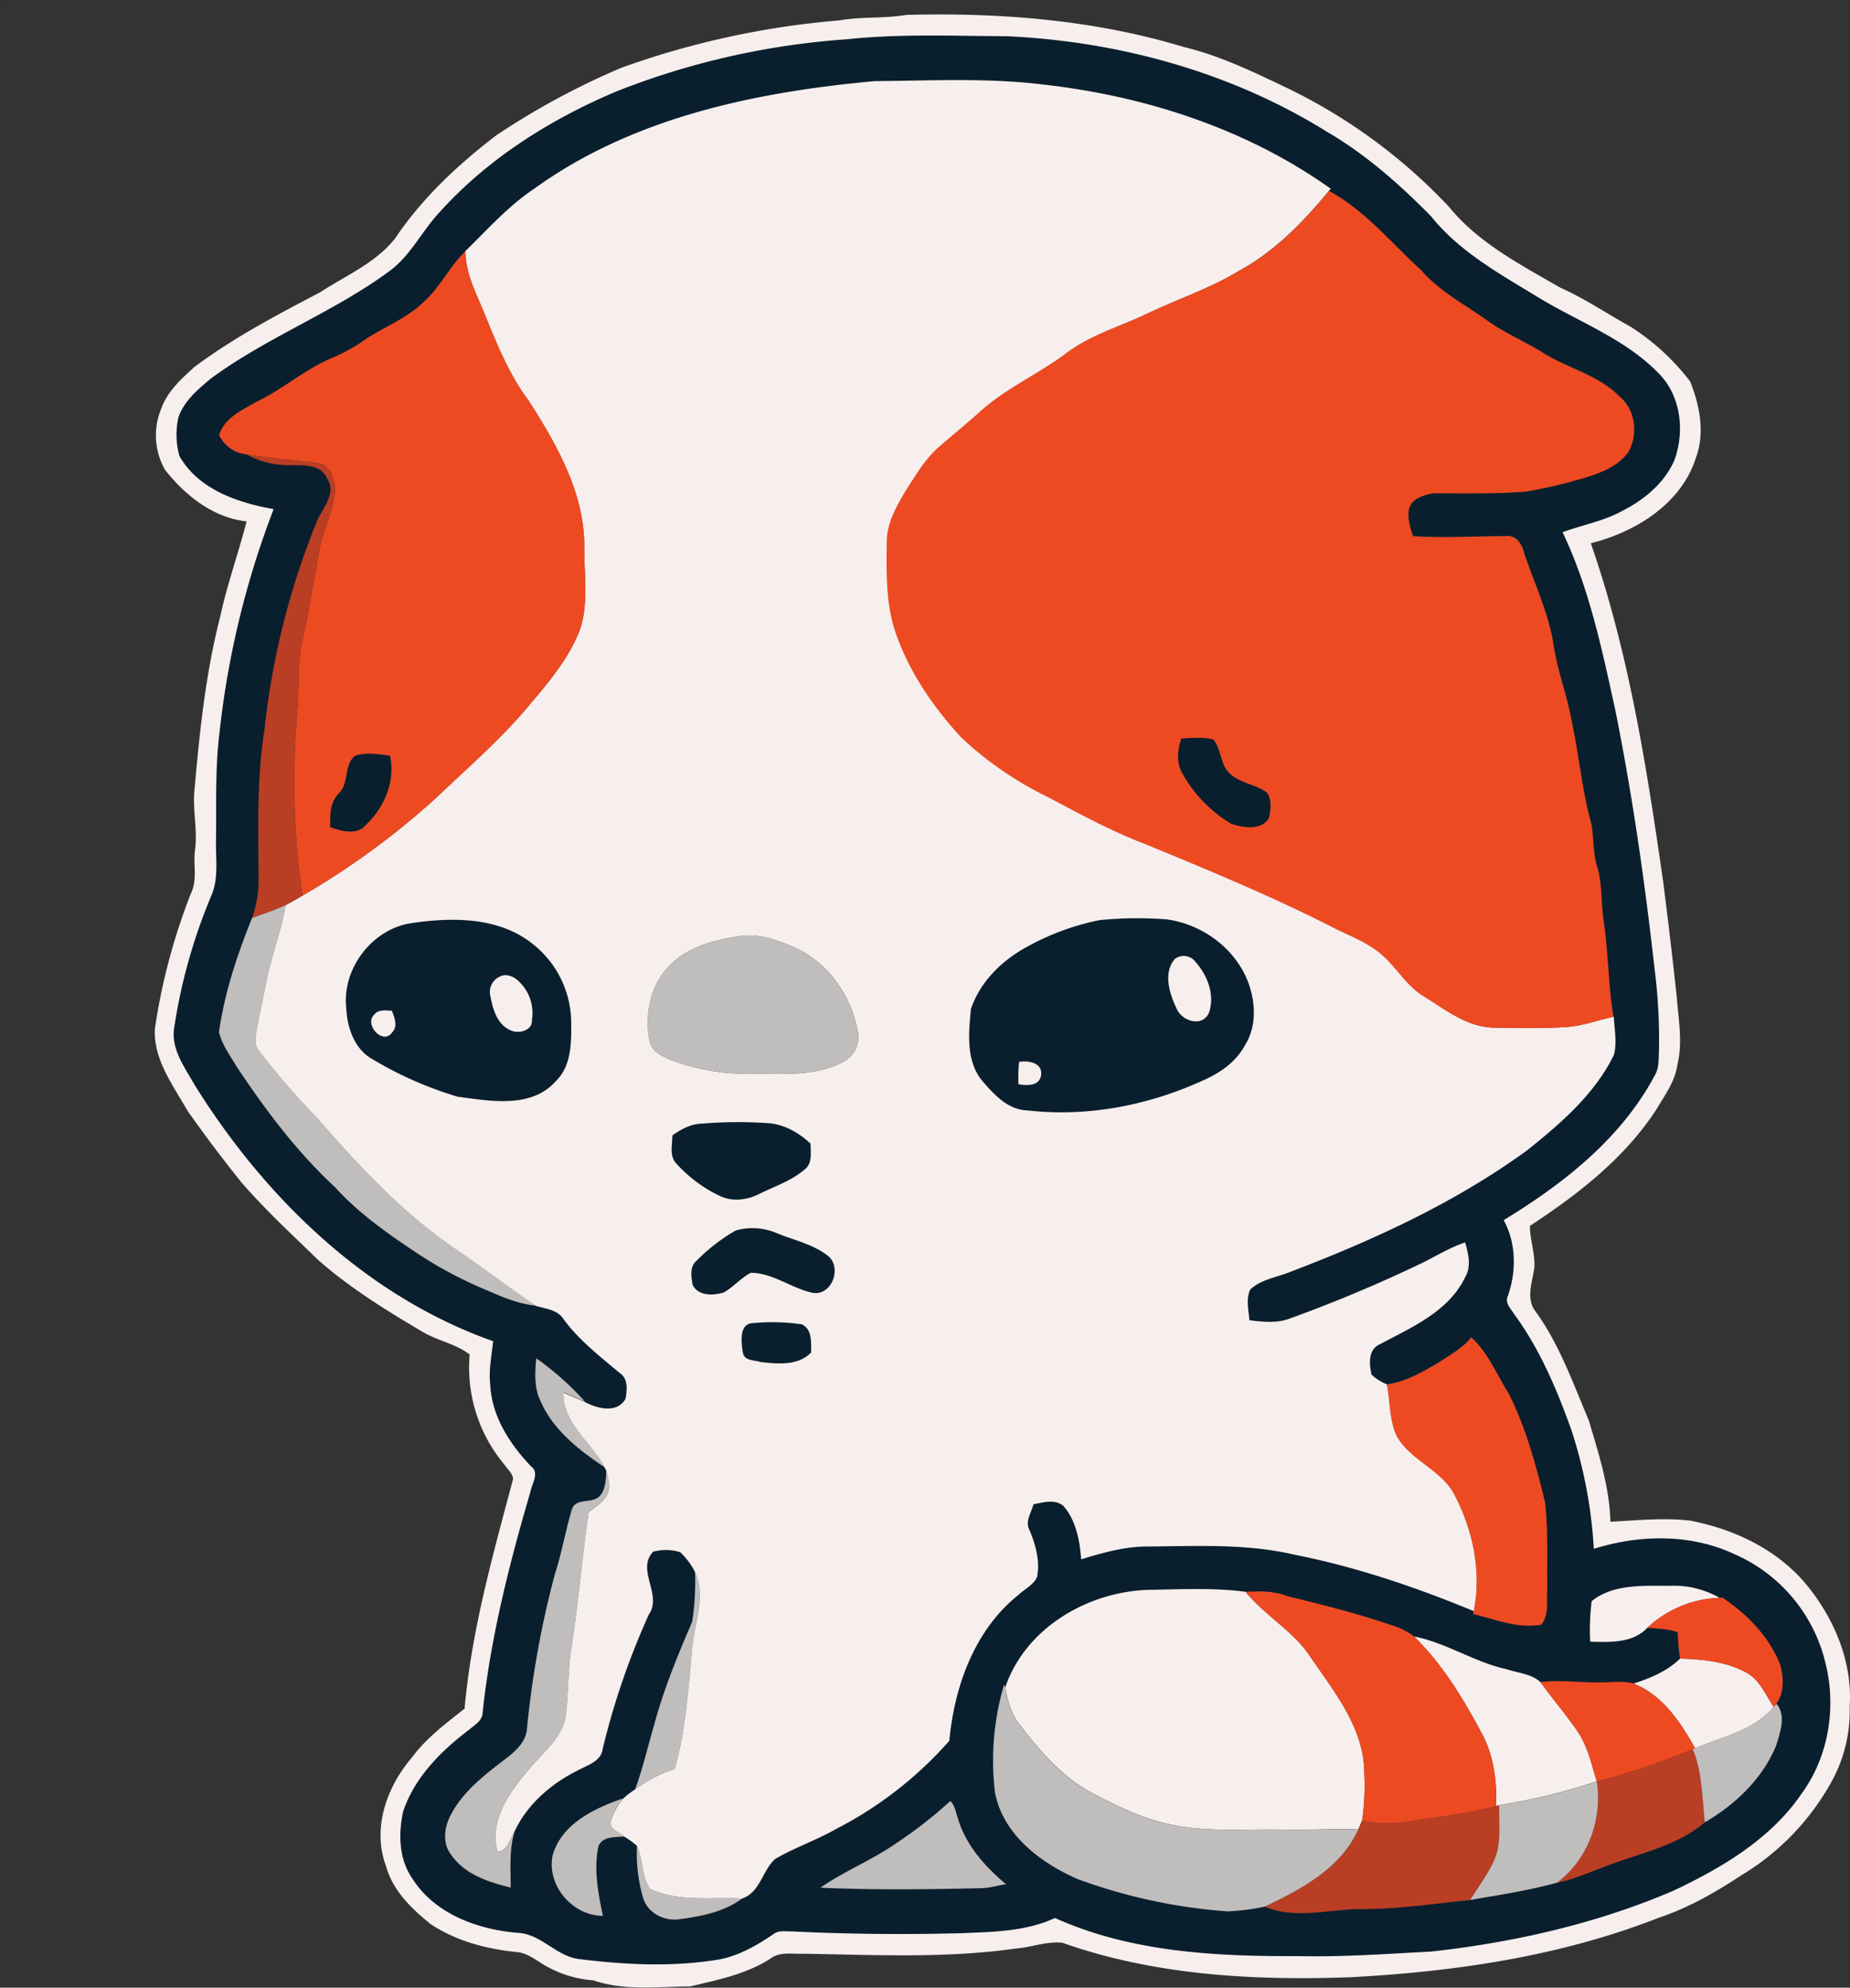 <svg id="Layer_1" data-name="Layer 1" xmlns="http://www.w3.org/2000/svg" viewBox="0 0 471.64 506.66">
  <rect x="0" y="0" width="471.64" height="506.66" fill="#333333" stroke="none"/>
  <defs>
    <style>
      .cls-1 {
        fill: #091f2e;
      }

      .cls-2 {
        fill: #f7efed;
      }

      .cls-3 {
        fill: #ee4a22;
      }

      .cls-4 {
        fill: #ba3e24;
      }

      .cls-5 {
        fill: #c0bdbd;
      }
    </style>
  </defs>
  <g>
    <path class="cls-1" d="M0,0H.11L0,.1Z"/>
    <path class="cls-1" d="M216,10c13.44-1.42,27-.82,40.49-.77,28.72,1.28,57.42,9.15,81.91,24.42,9.88,5.76,18.5,13.39,26.49,21.52,7.23,9,17.59,14.71,27.32,20.66,10.31,6.27,22.14,10.53,30.68,19.35,5.68,5.67,6.68,14.64,4.09,22-2.49,6-7.85,10.31-13.51,13.16-4.72,2.57-10.07,3.5-15.06,5.35,6.81,14.29,10.07,30,13.44,45.34,4.38,21.78,7.53,43.79,10,65.87a141.5,141.5,0,0,1,1.12,21.19c-.1,2,0,4.07-.95,5.85-8.51,16.15-23.32,27.78-38.63,37.1,3.22,5.85,3.26,13.1,1.07,19.3-.86,1.8.78,3.28,1.64,4.7,6.47,8.86,10.8,19,14.49,29.31a118.38,118.38,0,0,1,5.78,30.47c11.51-3.64,24.57-3.89,35.67,1.27a40.52,40.52,0,0,1,23.47,28.25c2.71,11.17.64,23.56-6.18,32.9-7.86,11.53-20.19,18.8-32.53,24.67-19.61,8.44-40.64,13.21-61.82,15.57-11.31.59-22.61,1.43-34,1.16-21,.1-42.61-1-62-9.71-7.43,3.47-15.88,3.54-24,3.88-14.34.36-28.7.25-43-.46-1.57,0-3.36-.39-4.71.65-4.18,2.85-8.68,5.43-13.69,6.46-11.93,2-24.18,1.42-36.13-.09-5.77-.83-9.57-6.44-15.49-6.66-10.19-.86-21.07-4.83-26.79-13.81-3.47-5-3.61-11.4-2.37-17.11,2.92-8.78,9.77-15.56,17-21,1.28-1.09,3-2,3.23-3.87,2-19.29,6.78-38.17,12.23-56.74.39-2.07,2.33-4.72.11-6.36-5.38-5.66-10-12.71-10.39-20.72-.43-3.75.34-7.47.75-11.17-32.4-11.48-58.27-36.65-76.18-65.43-2.48-4.43-6-9-5.16-14.38A140.68,140.68,0,0,1,54,228c1.79-4.47.93-9.35,1.07-14,.11-9-.24-18,.86-27a226.19,226.19,0,0,1,13.79-57.25c-9.12-1.64-19.07-5-24-13.5a20,20,0,0,1-.26-9.94c1.41-4.1,4.89-7,8.1-9.73C67.91,86,84.85,79.71,99.18,69.15c5.45-3.94,8.33-10.27,12.87-15.09,12.37-13.71,28.3-23.71,45.21-30.83A196.93,196.93,0,0,1,216,10ZM136.18,48.12c-6.61,4.4-11.88,10.38-17.5,15.88-4.24,4.08-6.66,9.68-11.22,13.47-4.5,4.14-10.39,6.19-15.31,9.72A41.53,41.53,0,0,1,85,91.09c-7,2.84-12.67,8-19.45,11.28-3.68,2.09-8.37,4.13-9.63,8.55a8.53,8.53,0,0,0,6.93,4.88A21.8,21.8,0,0,0,74,118.57c3.29.12,7.68-.34,9.34,3.27,2.75,4-1.39,7.92-2.76,11.63a195.6,195.6,0,0,0-13.16,52.71c-1.92,12.19-1.58,24.56-1.47,36.85A30.22,30.22,0,0,1,64.27,234c-3.79,9.34-7,19-8.47,29,.71,3.23,2.79,6,4.45,8.78,7.33,11.05,15.36,21.77,25.13,30.82,6.07,6.75,13.6,11.92,21.1,16.94A105.53,105.53,0,0,0,122,328c4.72,2,9.4,4.32,14.58,4.81,2.51.79,5.6.94,7.16,3.42,4,5.38,9.25,9.49,14.34,13.73,2.16,1.45,1.87,4.3,1.47,6.54-2.07,3.86-7.31,2.56-10.43.8a74.66,74.66,0,0,0-12.38-11c-.33,3.66-.56,7.53,1.09,10.95,3.22,7.37,9.87,12.56,16.41,16.9l.38.71c-.16,2.16-.11,4.53-1.48,6.35-1.73,2.45-6.21.5-7.3,3.6-1.63,5.46-2.58,11.11-4.34,16.55a242,242,0,0,0-7.12,39.44c-.26,3.21-2.74,5.56-5.14,7.41-5.23,4-10.75,8.13-14,14-1.88,3.23-2.66,7.69-.1,10.79,3.47,5,9.49,6.84,15.08,8.25,0-4.77-.42-9.66,1-14.29,3.31-7.15,9.68-12.5,16.67-15.87,2.3-1.25,5.46-2.16,5.81-5.21a192.77,192.77,0,0,1,11.78-34.28c3.51-5-3.3-11.39,1.1-16a12.42,12.42,0,0,1,6.89.12,18.15,18.15,0,0,1,3.76,5,67.76,67.76,0,0,1-.73,12.73c-3.68,8.57-7.28,17.21-9.68,26.24-1.62,5.51-2.9,11.13-4.89,16.52a19.36,19.36,0,0,0-3,2.32c-7.33,2.5-15.79,6.48-18,14.6-1.49,7.65,5.11,15.27,12.84,15.32-1.2-5.8-2.37-11.9-1.11-17.78,1.14-2.61,4.26-2.18,6.58-2.46a23,23,0,0,1,3.21,2.35,40.43,40.43,0,0,0,1.64,13.4c1.09,3.7,5.28,5.84,9,5.34,5.62-.74,11.53-1.82,16.17-5.3,4.65-1.54,5.17-7.18,8.49-10.11,5-2.9,10.48-4.75,15.47-7.61A98.23,98.23,0,0,0,242,443.7c1.27-13.8,6.4-28.18,17.51-37.1,1.6-1.55,3.9-2.55,4.85-4.64.79-4.08-.33-8.16-1.89-11.9-1.28-2.24.38-4.5,1-6.67,2.5-.43,5.46-1.4,7.64.46,3.22,3.71,4.14,8.83,4.51,13.59,5.64-1.72,11.41-3.35,17.36-3.27,12.31-.1,24.81-.76,36.9,2.07,15.76,3.1,31,8.28,45.84,14.41l-.17.7c5.66,1.4,11.37,3.8,17.31,2.76,2.19-2.44,1.29-6.11,1.6-9.11-.1-7.32.26-14.67-.54-22-2.3-9.46-4.86-19-9.24-27.72-3.09-4.89-5.24-10.48-9.6-14.45-2.26,2.89-5.58,4.56-8.55,6.58-4,2.36-8.22,4.82-13,5.39a12.55,12.55,0,0,1-3.9-2.45c-.66-2.64-1-6.34,2-7.71,8.11-4.33,17.63-8.36,21.84-17.14,1.63-2.76.84-6,0-8.85-3.74,1.23-7.12,3.3-10.63,5.06a361.3,361.3,0,0,1-34.35,14.43c-3.23,1.12-6.71.74-10,.33-.23-2.57-.94-5.38.19-7.82,2.61-2.46,6.32-3.05,9.57-4.27,21.38-8.12,42.44-17.71,61-31.21,8.57-6.84,17.21-14.28,22.13-24.29.86-3.18.11-6.54,0-9.77-1.33-8-1.26-16.13-2.45-24.13-.76-4.73-.34-9.62-1.73-14.26-1.07-3.44-.79-7.09-1.41-10.6-2.35-8.46-3.13-17.26-4.95-25.83-1.15-6.86-3.75-13.37-4.77-20.26-1.29-8.18-5-15.64-7.55-23.44-.54-2.08-2-4.28-4.47-4-7.92,0-15.84.53-23.76,0-1-2.92-2.43-7.61.93-9.47a10,10,0,0,1,5.76-1.45c7.36,0,14.74.15,22.09-.43a120.16,120.16,0,0,0,13.86-3.26c4.5-1.31,9.38-3,12.26-6.91,2.49-4.46,1.82-10.72-2.24-14.06-5.43-5.61-13.35-7.21-19.75-11.32C388.8,87,384,85,379.78,82.1c-5.95-4.32-12.68-7.69-17.54-13.35-7.63-6.89-14.24-15.2-23.44-20.11l.46-.53C317.8,32.82,292,24.48,266,21.55c-14.24-1.75-28.64-1-42.95-.87C192.68,23.45,161.31,29.93,136.18,48.12Zm269.61,360a58.53,58.53,0,0,0-.42,10.34c5,.11,10.79.43,14.59-3.56,2.6.24,5.28.26,7.78,1.15a52.23,52.23,0,0,0,.58,6.71c-3.25,3.21-7.54,5-11.82,6.36-2.44-.68-5-.28-7.49-.31-5.43.24-10.87-.72-16.29-.05-2.29-2.09-5.68-2.32-8.53-3.26-8.24-1.78-15.41-6.74-23.68-8.37a17.92,17.92,0,0,0-5.73-2.86c-8.72-3-17.71-5.23-26.66-7.44-3.35-1.32-7-1.25-10.56-1.08-8.13-1.09-16.39-.64-24.57-.51-15.6.41-31.59,9.68-36.74,24.95l-.23-.84A68.1,68.1,0,0,0,253.68,457c2.12,10.71,11.68,17.88,21.15,22A140,140,0,0,0,313,487.2a59.63,59.63,0,0,0,9.43-1.21c7.45,3.17,15.74.84,23.53.63,9.66.09,19.24-1.31,28.82-2.33,7.41-1.28,14.88-2.42,22.13-4.4,4.61-.87,8.85-3,13.25-4.5,8.33-3.13,17.51-5,24.44-10.89,7.76-4.54,14.7-11.08,18.17-19.51,1-3.36,2.62-7.46.22-10.6l-.07-.25c2-2.88,1.81-6.72.86-9.94-2.85-7.12-8.43-12.8-14.73-17l-.7.07A23.44,23.44,0,0,0,426,404.21C419.23,404.26,411.36,403.63,405.79,408.12Zm-177.69,62c-6,4.14-12.95,6.86-18.92,11.08,13.59.61,27.21.43,40.82.12,2.2,0,4.31-.73,6.48-1C251,475.72,246,470,244.06,463c-.5-1.36-.65-2.94-1.79-3.93A115.09,115.09,0,0,1,228.1,470.09Z"/>
    <path class="cls-1" d="M301.17,188.21c2.7-.07,5.49-.43,8.13.32,2.08,2.34,1.73,6,3.88,8.3,2.6,2.84,6.81,3,9.79,5.21,1.34,1.77,1,4.34.59,6.4-1.88,3.39-6.58,2.57-9.64,1.6a34.61,34.61,0,0,1-12.38-12.68C299.82,194.58,300.13,191.16,301.17,188.21Z"/>
    <path class="cls-1" d="M90.55,192.62c2.87-1,6-.38,8.89,0,1.38,6.56-1.39,13.17-6.15,17.66-2.23,2.77-6.26,1.6-9.11.59,0-3-.16-6.27,2.12-8.54C89.12,199.71,87.5,194.93,90.55,192.62Z"/>
    <path class="cls-1" d="M280.4,234.52a98.19,98.19,0,0,1,17.06-.18c8.86,1.21,17.14,7.15,20.55,15.51,2.12,5.26,2.5,11.7-.66,16.64-2.18,4.1-6.14,6.88-10.28,8.74-14,6.49-29.75,9.57-45.13,7.81-4.95-.13-8.49-4-11.49-7.49-4.24-5.08-3.5-12.16-2.94-18.29,2.36-7.15,8.21-12.72,14.76-16.17A64,64,0,0,1,280.4,234.52Zm19.16,9.89c-3.07,3.4-1.45,8.83.37,12.59,1.23,3.27,6.48,5,8.25,1.24,1.6-4.51-.3-9.61-3.39-13A3.69,3.69,0,0,0,299.56,244.41ZM259.8,270.69a41.37,41.37,0,0,0-.14,5.68c2.19.36,5.39.51,5.77-2.41C265.75,270.85,262.11,270.26,259.8,270.69Z"/>
    <path class="cls-1" d="M105.36,235.23c10.13-1.46,21.76-1.46,30.16,5.22a25.63,25.63,0,0,1,10,19.53c.11,5.34.23,11.63-3.93,15.62-6.18,7-16.74,5-25,3.95A94.62,94.62,0,0,1,95,270c-4.65-2.51-6.56-8.07-6.77-13.06C87.08,246.76,95.09,236.43,105.36,235.23ZM127.29,249a4.27,4.27,0,0,0-2.28,4.95c.61,3.38,1.8,7.42,5.35,8.75,2,.85,5.42-.08,5.21-2.68a11,11,0,0,0-3-9.53C131.33,249,129.13,247.9,127.29,249Zm-31.78,9.57c-2.91,2.47,2.16,8.13,4.51,4.55,1.48-1.54.52-3.76-.11-5.45C98.44,257.6,96.57,257.2,95.51,258.53Z"/>
    <path class="cls-1" d="M178.78,286.41a113,113,0,0,1,16.86-.14c4.18.27,7.94,2.45,11,5.23,0,2.24.55,5-1.53,6.6-3.35,2.89-7.66,4.3-11.58,6.24-3.13,1.6-7.07,2.06-10.27.39a35.4,35.4,0,0,1-10.87-8.16c-1.81-1.92-1-4.79-1-7.16C173.56,287.87,176,286.49,178.78,286.41Z"/>
    <path class="cls-1" d="M187.51,313.65a15.78,15.78,0,0,1,10.76.79c4.28,1.72,9,2.72,12.69,5.59s1.17,10.41-3.86,9.51c-5.36-1.16-10.09-5.09-15.72-5.09-2.51,1.34-4.39,3.57-6.84,5-2.71.82-6.59,1-8-2-.33-2-.77-4.51.93-6A46.41,46.41,0,0,1,187.51,313.65Z"/>
    <path class="cls-1" d="M189.36,344.71c-.38-2.55-1.05-7.49,2.73-7.47a51.37,51.37,0,0,1,12.33.33c2.7,1.38,2.27,4.6,2.36,7.14-3.28,3.44-8.57,3-12.88,2.48C192.31,346.63,189.59,346.94,189.36,344.71Z"/>
  </g>
  <g>
    <path class="cls-2" d="M214.1,5.19c5.59-1,11.32-.42,16.93-1.39,23.85-.63,48,1.25,70.91,8.22,9.3,2.24,17.93,6.47,26.52,10.57a140.24,140.24,0,0,1,40.89,30.07c7.5,9.23,18.28,14.8,28.4,20.65,6.3,2.79,12,6.7,18,10A59.66,59.66,0,0,1,430.87,97.2c2.45,6.06,3.84,13.09,1.5,19.43-3.69,11.78-15.41,19-26.81,21.84,9.67,27.74,14.23,56.94,18.4,85.94q1.94,15,3.54,30c.43,5.64,1.53,11.39.13,17-.57,4.13-3.08,7.57-5.15,11.06-8.06,12.58-20.09,21.9-32.44,30,0,3.53,1.33,7,1.14,10.5-.46,3.77-2.34,8.13.42,11.48,6,8.35,9.45,18.15,13.43,27.56,2.51,8.44,5.3,17,5.53,25.87,6.8-.33,13.63-1.09,20.43-.26,10.66,2.07,21,6.83,28.43,15,7.76,8.83,12.93,20.48,12.14,32.39a37.43,37.43,0,0,1-4.51,18.92A63.82,63.82,0,0,1,443.94,478c-6.59,4.34-13.5,8.31-21,10.8-25.13,9.87-52.15,13.81-79,15.2-24.55.86-49.75-.53-73.08-8.8-4.06-.44-8,1.2-12,1.48C241.06,499.22,223,498.28,205,498c-2.92.14-6.22-.65-8.71,1.32-6.14,3.92-13.35,5.35-20.31,7-8.23.05-16.77,1.19-24.69-1.54a28.86,28.86,0,0,1-11.67-3.41c-2.6-1.37-4.91-3.61-8-3.81-7.72-.79-15.54-2.86-22-7.24-4.77-3.91-9.53-8.47-11.19-14.63-3.64-9.56.16-20.27,6.58-27.7,3.67-5,8.66-8.67,13.44-12.48,1.74-19.91,7.25-39.32,12.37-58.57-.21-1.51-1.5-2.49-2.28-3.69a38.43,38.43,0,0,1-8.8-28c-3.61-2.79-8.35-3.52-12.22-5.9C98.3,333.9,89.06,328.2,80.94,321c-6.58-6.42-13.37-12.65-19.39-19.62q-7.17-8.91-13.76-18.27c-3.67-6.5-8.78-13.14-8.29-21a156.38,156.38,0,0,1,9.18-34.39c1.68-3.37.58-7.23,1-10.83.75-5-.52-9.93-.15-14.92,1.31-15,2.84-30.07,6.59-44.7,1.78-8.26,4.64-16.21,6.75-24.37-8.51-.92-15.64-6.6-20.78-13.12a17.7,17.7,0,0,1-1-15.57c1.55-4.43,5.12-7.62,8.49-10.69,10-7.45,21-13.24,32-19,6.56-4.28,14.18-7.47,19.15-13.76,6.89-10.26,16-18.77,25.8-26.27a191.3,191.3,0,0,1,32-17.26A216.51,216.51,0,0,1,214.1,5.19ZM216,10a196.93,196.93,0,0,0-58.71,13.24c-16.91,7.12-32.84,17.12-45.21,30.83-4.54,4.82-7.42,11.15-12.87,15.09C84.85,79.71,67.91,86,53.6,96.61c-3.21,2.71-6.69,5.63-8.1,9.73a20,20,0,0,0,.26,9.94c4.89,8.53,14.84,11.86,24,13.5A226.19,226.19,0,0,0,55.93,187c-1.1,8.94-.75,18-.86,27-.14,4.66.72,9.54-1.07,14a140.68,140.68,0,0,0-9.61,34.06c-.8,5.39,2.68,9.95,5.16,14.38,17.91,28.78,43.78,54,76.18,65.43-.41,3.7-1.18,7.42-.75,11.17.4,8,5,15.06,10.39,20.72,2.22,1.64.28,4.29-.11,6.36C129.81,398.71,125,417.59,123,436.88c-.23,1.83-2,2.78-3.23,3.87-7.23,5.45-14.08,12.23-17,21-1.24,5.71-1.1,12.15,2.37,17.11,5.72,9,16.6,12.95,26.79,13.81,5.92.22,9.72,5.83,15.49,6.66,12,1.51,24.2,2.11,36.13.09,5-1,9.51-3.61,13.69-6.46,1.35-1,3.14-.61,4.71-.65,14.33.71,28.69.82,43,.46,8.09-.34,16.54-.41,24-3.88,19.4,8.73,41,9.81,62,9.71,11.35.27,22.65-.57,34-1.16,21.18-2.36,42.21-7.13,61.82-15.57,12.34-5.87,24.67-13.14,32.53-24.67,6.82-9.34,8.89-21.73,6.18-32.9A40.52,40.52,0,0,0,442,396.06c-11.1-5.16-24.16-4.91-35.67-1.27a118.38,118.38,0,0,0-5.78-30.47c-3.69-10.27-8-20.45-14.49-29.31-.86-1.42-2.5-2.9-1.64-4.7,2.19-6.2,2.15-13.45-1.07-19.3,15.31-9.32,30.12-20.95,38.63-37.1,1-1.78.85-3.89.95-5.85a141.5,141.5,0,0,0-1.12-21.19c-2.47-22.08-5.62-44.09-10-65.87-3.37-15.38-6.63-31.05-13.44-45.34,5-1.85,10.34-2.78,15.06-5.35,5.66-2.85,11-7.18,13.51-13.16,2.59-7.34,1.59-16.31-4.09-22-8.54-8.82-20.37-13.08-30.68-19.35-9.73-5.95-20.09-11.61-27.32-20.66-8-8.13-16.61-15.76-26.49-21.52C313.88,18.37,285.18,10.5,256.46,9.22,243,9.17,229.41,8.57,216,10Z"/>
    <path class="cls-2" d="M136.18,48.12c25.13-18.19,56.5-24.67,86.83-27.44,14.31-.1,28.71-.88,42.95.87,26,2.93,51.84,11.27,73.3,26.56l-.46.53C332.28,56.52,325,64.08,315.92,69c-7.3,4.5-15.49,7.17-23.19,10.84-6.93,3.35-14.52,5.45-20.74,10.14-7.3,5.5-15.88,9.16-22.6,15.44-3.18,2.84-6.49,5.53-9.71,8.32-3.67,3.14-6.11,7.37-8.69,11.38-2.35,3.92-4.74,8.15-4.81,12.85-.07,7.89-.3,16,2.35,23.53,3.46,9.91,9.55,18.74,16.62,26.43a89,89,0,0,0,22,15.15c8.16,4.33,16.29,8.76,24.93,12.05,16.5,6.8,33,13.62,48.91,21.79,3.58,1.74,7.35,3.23,10.52,5.7,4.28,3.33,6.83,8.45,11.52,11.31,5.54,3.45,11.12,8,18,8,6,.1,12.08.24,18.11-.14,4.22-.22,8.18-1.78,12.29-2.62.13,3.23.88,6.59,0,9.77-4.92,10-13.56,17.45-22.13,24.29-18.56,13.5-39.62,23.09-61,31.21-3.25,1.22-7,1.81-9.57,4.27-1.13,2.44-.42,5.25-.19,7.82,3.31.41,6.79.79,10-.33a361.3,361.3,0,0,0,34.35-14.43c3.51-1.76,6.89-3.83,10.63-5.06.84,2.86,1.63,6.09,0,8.85-4.21,8.78-13.73,12.81-21.84,17.14-2.94,1.37-2.64,5.07-2,7.71a12.55,12.55,0,0,0,3.9,2.45c.9,4.36.6,9,2.51,13.11,3.51,6.4,11.53,8.59,14.8,15.16,4.67,8.94,6.9,19.58,4.85,29.54-14.82-6.13-30.08-11.31-45.84-14.41-12.09-2.83-24.59-2.17-36.9-2.07-6-.08-11.72,1.55-17.36,3.27-.37-4.76-1.29-9.88-4.51-13.59-2.18-1.86-5.14-.89-7.64-.46-.58,2.17-2.24,4.43-1,6.67,1.56,3.74,2.68,7.82,1.89,11.9-.95,2.09-3.25,3.09-4.85,4.64-11.11,8.92-16.24,23.3-17.51,37.1a98.23,98.23,0,0,1-28.92,22.49c-5,2.86-10.5,4.71-15.47,7.61-3.32,2.93-3.84,8.57-8.49,10.11-7.79-.41-16.24,1-23.47-2.5-2.15-3.2-1.7-7.46-3.3-10.94a23,23,0,0,0-3.21-2.35c-1.32-1.14-4-1.92-3.42-4.11a16.36,16.36,0,0,1,3.14-5.57,19.36,19.36,0,0,1,3-2.32A34.4,34.4,0,0,1,172,450.89c2.88-10.21,3.5-20.85,4.5-31.37.67-6.25,3.46-12.77.66-18.89a18.15,18.15,0,0,0-3.76-5,12.42,12.42,0,0,0-6.89-.12c-4.4,4.63,2.41,11-1.1,16a192.77,192.77,0,0,0-11.78,34.28c-.35,3-3.51,4-5.81,5.21-7,3.37-13.36,8.72-16.67,15.87-1.14,1.88-1.7,4.88-4.31,5.15-2.16-7.76,2.83-14.94,7.6-20.56,3.5-4.45,8.79-8.1,9.74-14,.79-5.79.56-11.67,1.48-17.45,1.82-11.48,2.69-23.08,4.4-34.57,2-1.54,4.44-2.95,5.14-5.54.36-1.71-.24-3.43-.65-5.07l-.38-.71c-3.4-6.47-10.69-11.18-10.59-19.15l5.47,2.35c3.12,1.76,8.36,3.06,10.43-.8.4-2.24.69-5.09-1.47-6.54-5.09-4.24-10.37-8.35-14.34-13.73-1.56-2.48-4.65-2.63-7.16-3.42-7.18-4.86-14.05-10.17-21.26-15-13-9.07-24-20.79-34.33-32.73a190.13,190.13,0,0,1-14.88-17.22c-1.41-1.72-.82-4-.52-6,.76-3.93,1.62-7.84,2.4-11.77,1.26-6.55,3.82-12.78,4.85-19.38,1.46-.76,2.89-1.59,4.31-2.42a198.69,198.69,0,0,0,34.16-25c8-7.66,16.48-14.91,23.6-23.48C140,173.76,145.28,167.58,148,160c2-6.5.95-13.35.94-20,.29-13.89-6.88-26.46-14.13-37.81-5.11-6.76-8.22-14.69-11.41-22.47-2.06-5.06-4.77-10.1-4.75-15.72C124.3,58.5,129.57,52.52,136.18,48.12ZM280.4,234.52a64,64,0,0,0-18.13,6.57c-6.55,3.45-12.4,9-14.76,16.17-.56,6.13-1.3,13.21,2.94,18.29,3,3.48,6.54,7.36,11.49,7.49,15.38,1.76,31.12-1.32,45.13-7.81,4.14-1.86,8.1-4.64,10.28-8.74,3.16-4.94,2.78-11.38.66-16.64-3.41-8.36-11.69-14.3-20.55-15.51A98.19,98.19,0,0,0,280.4,234.52Zm-175,.71c-10.27,1.2-18.28,11.53-17.12,21.75.21,5,2.12,10.55,6.77,13.06a94.62,94.62,0,0,0,21.64,9.51c8.22,1.09,18.78,3.1,25-3.95,4.16-4,4-10.28,3.93-15.62a25.63,25.63,0,0,0-10-19.53C127.12,233.77,115.49,233.77,105.36,235.23Zm83.15,3.39c-6.51,1-13.48,2.73-18.11,7.79-4.83,5-6.13,12.53-4.79,19.18.53,2.47,3.08,3.59,5.16,4.5A55.22,55.22,0,0,0,191,273.71c7.77-.19,16,.9,23.22-2.71a7.13,7.13,0,0,0,4.49-7.84c-1.52-8.94-7.17-17.33-15.45-21.3C198.68,239.74,193.63,237.85,188.51,238.62Zm-9.73,47.79c-2.75.08-5.22,1.46-7.41,3,0,2.37-.83,5.24,1,7.16a35.4,35.4,0,0,0,10.87,8.16c3.2,1.67,7.14,1.21,10.27-.39,3.92-1.94,8.23-3.35,11.58-6.24,2.08-1.57,1.5-4.36,1.53-6.6-3-2.78-6.78-5-11-5.23A113,113,0,0,0,178.78,286.41Zm8.73,27.24a46.41,46.41,0,0,0-10.06,7.79c-1.7,1.51-1.26,4-.93,6,1.43,3,5.31,2.82,8,2,2.45-1.44,4.33-3.67,6.84-5,5.63,0,10.36,3.93,15.72,5.09,5,.9,7.71-6.59,3.86-9.51s-8.41-3.87-12.69-5.59A15.78,15.78,0,0,0,187.51,313.65Zm1.85,31.06c.23,2.23,2.95,1.92,4.54,2.48,4.31.47,9.6,1,12.88-2.48-.09-2.54.34-5.76-2.36-7.14a51.37,51.37,0,0,0-12.33-.33C188.31,337.22,189,342.16,189.36,344.71Z"/>
    <path class="cls-2" d="M299.56,244.41a3.69,3.69,0,0,1,5.23.81c3.09,3.41,5,8.51,3.39,13-1.77,3.75-7,2-8.25-1.24C298.11,253.24,296.49,247.81,299.56,244.41Z"/>
    <path class="cls-2" d="M127.29,249c1.84-1.06,4,0,5.31,1.49a11,11,0,0,1,3,9.53c.21,2.6-3.24,3.53-5.21,2.68-3.55-1.33-4.74-5.37-5.35-8.75A4.27,4.27,0,0,1,127.29,249Z"/>
    <path class="cls-2" d="M95.51,258.53c1.06-1.33,2.93-.93,4.4-.9.63,1.69,1.59,3.91.11,5.45C97.67,266.66,92.6,261,95.51,258.53Z"/>
    <path class="cls-2" d="M259.8,270.69c2.31-.43,5.95.16,5.63,3.27-.38,2.92-3.58,2.77-5.77,2.41A41.37,41.37,0,0,1,259.8,270.69Z"/>
    <path class="cls-2" d="M405.79,408.12c5.57-4.49,13.44-3.86,20.2-3.91a23.44,23.44,0,0,1,12.38,3.06A28.31,28.31,0,0,0,420,414.9c-3.8,4-9.55,3.67-14.59,3.56A58.53,58.53,0,0,1,405.79,408.12Z"/>
    <path class="cls-2" d="M256.25,430.19c5.15-15.27,21.14-24.54,36.74-24.95,8.18-.13,16.44-.58,24.57.51,5,6.18,12.38,10.07,16.72,16.88,6.08,8.85,13.54,18.07,13.53,29.35a62.73,62.73,0,0,1-.54,12c-.23.55-.7,1.66-.94,2.21-6.78,0-13.55.27-20.33.15-9-.13-18.07.65-26.94-1.16-7.41-1.43-14.25-4.79-20.88-8.29-7.43-4-13-10.52-18.08-17.09C257.82,437.08,257,433.58,256.25,430.19Z"/>
    <path class="cls-2" d="M360.51,417.13c8.27,1.63,15.44,6.59,23.68,8.37,2.85.94,6.24,1.17,8.53,3.26,3,4.16,6.36,8.08,9.29,12.3,2.72,3.88,3.7,8.58,5.08,13a159.49,159.49,0,0,1-24.9,6.08l-.8.2c.28-6.44-.6-13.16-3.81-18.85C372.93,432.75,367.64,424.14,360.51,417.13Z"/>
    <path class="cls-2" d="M416.5,429.12c4.28-1.37,8.57-3.15,11.82-6.36,5.66.16,11.54.74,16.63,3.43,3.58,1.78,5.12,5.72,7.22,8.88-5,6.11-13.13,7.56-20,10.56C428.41,438.94,423.89,432.14,416.5,429.12Z"/>
  </g>
  <g>
    <path class="cls-3" d="M315.92,69c9.11-4.87,16.36-12.43,22.88-20.31,9.2,4.91,15.81,13.22,23.44,20.11,4.86,5.66,11.59,9,17.54,13.35,4.24,2.93,9,4.94,13.39,7.67,6.4,4.11,14.32,5.71,19.75,11.32,4.06,3.34,4.73,9.6,2.24,14.06-2.88,4-7.76,5.6-12.26,6.91A120.16,120.16,0,0,1,389,125.32c-7.35.58-14.73.41-22.09.43a10,10,0,0,0-5.76,1.45c-3.36,1.86-1.92,6.55-.93,9.47,7.92.52,15.84,0,23.76,0,2.44-.31,3.93,1.89,4.47,4,2.56,7.8,6.26,15.26,7.55,23.44,1,6.89,3.62,13.4,4.77,20.26,1.82,8.57,2.6,17.37,4.95,25.83.62,3.51.34,7.16,1.41,10.6,1.39,4.64,1,9.53,1.73,14.26,1.19,8,1.12,16.16,2.45,24.13-4.11.84-8.07,2.4-12.29,2.62-6,.38-12.08.24-18.11.14-6.84-.07-12.42-4.58-18-8-4.69-2.86-7.24-8-11.52-11.31-3.17-2.47-6.94-4-10.52-5.7-15.88-8.17-32.41-15-48.91-21.79-8.64-3.29-16.77-7.72-24.93-12.05a89,89,0,0,1-22-15.15c-7.07-7.69-13.16-16.52-16.62-26.43-2.65-7.56-2.42-15.64-2.35-23.53.07-4.7,2.46-8.93,4.81-12.85,2.58-4,5-8.24,8.69-11.38,3.22-2.79,6.53-5.48,9.71-8.32,6.72-6.28,15.3-9.94,22.6-15.44,6.22-4.69,13.81-6.79,20.74-10.14C300.43,76.12,308.62,73.45,315.92,69ZM301.17,188.21c-1,2.95-1.35,6.37.37,9.15A34.61,34.61,0,0,0,313.92,210c3.06,1,7.76,1.79,9.64-1.6.41-2.06.75-4.63-.59-6.4-3-2.24-7.19-2.37-9.79-5.21-2.15-2.32-1.8-6-3.88-8.3C306.66,187.78,303.87,188.14,301.17,188.21Z"/>
    <path class="cls-3" d="M107.46,77.47c4.56-3.79,7-9.39,11.22-13.47,0,5.62,2.69,10.66,4.75,15.72,3.19,7.78,6.3,15.71,11.41,22.47,7.25,11.35,14.42,23.92,14.13,37.81,0,6.67,1,13.52-.94,20-2.75,7.56-8.06,13.74-13.15,19.81-7.12,8.57-15.57,15.82-23.6,23.48a198.69,198.69,0,0,1-34.16,25A204.33,204.33,0,0,1,75.93,180c.31-5.61-.05-11.29,1.21-16.81,1.66-7.52,2.89-15.12,4.24-22.69.89-5.29,3.71-10.1,4.05-15.48-.07-2.79-1.23-6.77-4.56-7-6-.81-12.07-1.19-18.05-2.23a8.53,8.53,0,0,1-6.93-4.88c1.26-4.42,6-6.46,9.63-8.55C72.3,99.11,78,93.93,85,91.09a41.53,41.53,0,0,0,7.18-3.9C97.07,83.66,103,81.61,107.46,77.47ZM90.55,192.62c-3,2.31-1.43,7.09-4.25,9.69-2.28,2.27-2.14,5.56-2.12,8.54,2.85,1,6.88,2.18,9.11-.59,4.76-4.49,7.53-11.1,6.15-17.66C96.51,192.24,93.42,191.67,90.55,192.62Z"/>
    <path class="cls-3" d="M366.53,347.45c3-2,6.29-3.69,8.55-6.58,4.36,4,6.51,9.56,9.6,14.45,4.38,8.75,6.94,18.26,9.24,27.72.8,7.29.44,14.64.54,22-.31,3,.59,6.67-1.6,9.11-5.94,1-11.65-1.36-17.31-2.76l.17-.7c2-10-.18-20.6-4.85-29.54-3.27-6.57-11.29-8.76-14.8-15.16-1.91-4.1-1.61-8.75-2.51-13.11C358.31,352.27,362.48,349.81,366.53,347.45Z"/>
    <path class="cls-3" d="M317.56,405.75c3.54-.17,7.21-.24,10.56,1.08,8.95,2.21,17.94,4.41,26.66,7.44a17.92,17.92,0,0,1,5.73,2.86c7.13,7,12.42,15.62,17.07,24.4,3.21,5.69,4.09,12.41,3.81,18.85-8.15,2.09-16.52,3-24.82,4.22a27.47,27.47,0,0,1-9.3-.6,62.73,62.73,0,0,0,.54-12c0-11.28-7.45-20.5-13.53-29.35C329.94,415.82,322.59,411.93,317.56,405.75Z"/>
    <path class="cls-3" d="M438.37,407.27l.7-.07c6.3,4.2,11.88,9.88,14.73,17,.95,3.22,1.16,7.06-.86,9.94l-.29.44-.48.49c-2.1-3.16-3.64-7.1-7.22-8.88-5.09-2.69-11-3.27-16.63-3.43a52.23,52.23,0,0,1-.58-6.71c-2.5-.89-5.18-.91-7.78-1.15A28.31,28.31,0,0,1,438.37,407.27Z"/>
    <path class="cls-3" d="M392.72,428.76c5.42-.67,10.86.29,16.29.05,2.48,0,5.05-.37,7.49.31,7.39,3,11.91,9.82,15.65,16.51l-.6.22a180.33,180.33,0,0,1-24.46,8.25c-1.38-4.46-2.36-9.16-5.08-13C399.08,436.84,395.74,432.92,392.72,428.76Z"/>
  </g>
  <g>
    <path class="cls-4" d="M62.82,115.8c6,1,12,1.42,18.05,2.23,3.33.2,4.49,4.18,4.56,7-.34,5.38-3.16,10.19-4.05,15.48-1.35,7.57-2.58,15.17-4.24,22.69-1.26,5.52-.9,11.2-1.21,16.81a204.33,204.33,0,0,0,1.19,48.3c-1.42.83-2.85,1.66-4.31,2.42-2.79,1.23-5.68,2.22-8.54,3.28A30.22,30.22,0,0,0,65.94,223c-.11-12.29-.45-24.66,1.47-36.85a195.6,195.6,0,0,1,13.16-52.71c1.37-3.71,5.51-7.58,2.76-11.63-1.66-3.61-6-3.15-9.34-3.27A21.8,21.8,0,0,1,62.82,115.8Z"/>
    <path class="cls-4" d="M452.65,434.58l.29-.44.07.25Z"/>
    <path class="cls-4" d="M407.09,454.1a180.33,180.33,0,0,0,24.46-8.25c2.45,5.91,2.38,12.39,3.07,18.65-6.93,5.92-16.11,7.76-24.44,10.89-4.4,1.54-8.64,3.63-13.25,4.5C404.83,474,408.57,463.77,407.09,454.1Z"/>
    <path class="cls-4" d="M356.57,464.6c8.3-1.24,16.67-2.13,24.82-4.22l.8-.2c-.07,4.62.62,9.47-1.2,13.86-1.64,3.65-4.06,6.87-6.19,10.25-9.58,1-19.16,2.42-28.82,2.33-7.79.21-16.08,2.54-23.53-.63,9.37-4.46,19.46-9.79,23.88-19.78.24-.55.71-1.66.94-2.21A27.47,27.47,0,0,0,356.57,464.6Z"/>
  </g>
  <g>
    <path class="cls-5" d="M64.27,234c2.86-1.06,5.75-2,8.54-3.28-1,6.6-3.59,12.83-4.85,19.38-.78,3.93-1.64,7.84-2.4,11.77-.3,2-.89,4.27.52,6A190.13,190.13,0,0,0,81,285.06c10.36,11.94,21.29,23.66,34.33,32.73,7.21,4.82,14.08,10.13,21.26,15-5.18-.49-9.86-2.85-14.58-4.81a105.53,105.53,0,0,1-15.49-8.43c-7.5-5-15-10.19-21.1-16.94-9.77-9.05-17.8-19.77-25.13-30.82-1.66-2.81-3.74-5.55-4.45-8.78C57.28,253,60.48,243.32,64.27,234Z"/>
    <path class="cls-5" d="M188.51,238.62c5.12-.77,10.17,1.12,14.74,3.24,8.28,4,13.93,12.36,15.45,21.3a7.13,7.13,0,0,1-4.49,7.84c-7.23,3.61-15.45,2.52-23.22,2.71a55.22,55.22,0,0,1-20.22-3.62c-2.08-.91-4.63-2-5.16-4.5-1.34-6.65,0-14.18,4.79-19.18C175,241.35,182,239.66,188.51,238.62Z"/>
    <path class="cls-5" d="M136.71,346.22a74.66,74.66,0,0,1,12.38,11l-5.47-2.35c-.1,8,7.19,12.68,10.59,19.15-6.54-4.34-13.19-9.53-16.41-16.9C136.15,353.75,136.38,349.88,136.71,346.22Z"/>
    <path class="cls-5" d="M154.59,374.78c.41,1.64,1,3.36.65,5.07-.7,2.59-3.16,4-5.14,5.54-1.71,11.49-2.58,23.09-4.4,34.57-.92,5.78-.69,11.66-1.48,17.45-.95,5.95-6.24,9.6-9.74,14-4.77,5.62-9.76,12.8-7.6,20.56,2.61-.27,3.17-3.27,4.31-5.15-1.42,4.63-1,9.52-1,14.29-5.59-1.41-11.61-3.26-15.08-8.25-2.56-3.1-1.78-7.56.1-10.79,3.25-5.86,8.77-10,14-14,2.4-1.85,4.88-4.2,5.14-7.41a242,242,0,0,1,7.12-39.44c1.76-5.44,2.71-11.09,4.34-16.55,1.09-3.1,5.57-1.15,7.3-3.6C154.48,379.31,154.43,376.94,154.59,374.78Z"/>
    <path class="cls-5" d="M177.2,400.63c2.8,6.12,0,12.64-.66,18.89-1,10.52-1.62,21.16-4.5,31.37a34.4,34.4,0,0,0-10.14,5.23c2-5.39,3.27-11,4.89-16.52,2.4-9,6-17.67,9.68-26.24A67.76,67.76,0,0,0,177.2,400.63Z"/>
    <path class="cls-5" d="M253.68,457A68.1,68.1,0,0,1,256,429.35l.23.84c.73,3.39,1.57,6.89,3.85,9.63,5.07,6.57,10.65,13.12,18.08,17.09,6.63,3.5,13.47,6.86,20.88,8.29,8.87,1.81,18,1,26.94,1.16,6.78.12,13.55-.13,20.33-.15-4.42,10-14.51,15.32-23.88,19.78A59.63,59.63,0,0,1,313,487.2,140,140,0,0,1,274.83,479C265.36,474.9,255.8,467.73,253.68,457Z"/>
    <path class="cls-5" d="M452.17,435.07l.48-.49.36-.19c2.4,3.14.8,7.24-.22,10.6-3.47,8.43-10.41,15-18.17,19.51-.69-6.26-.62-12.74-3.07-18.65l.6-.22C439,442.63,447.17,441.18,452.17,435.07Z"/>
    <path class="cls-5" d="M382.19,460.18a159.49,159.49,0,0,0,24.9-6.08c1.48,9.67-2.26,19.9-10.16,25.79-7.25,2-14.72,3.12-22.13,4.4,2.13-3.38,4.55-6.6,6.19-10.25C382.81,469.65,382.12,464.8,382.19,460.18Z"/>
    <path class="cls-5" d="M140.87,473c2.24-8.12,10.7-12.1,18-14.6a16.36,16.36,0,0,0-3.14,5.57c-.53,2.19,2.1,3,3.42,4.11-2.32.28-5.44-.15-6.58,2.46-1.26,5.88-.09,12,1.11,17.78C146,488.31,139.38,480.69,140.87,473Z"/>
    <path class="cls-5" d="M228.1,470.09a115.09,115.09,0,0,0,14.17-11c1.14,1,1.29,2.57,1.79,3.93,1.9,7,6.94,12.71,12.42,17.26-2.17.29-4.28,1-6.48,1-13.61.31-27.23.49-40.82-.12C215.15,477,222.06,474.23,228.1,470.09Z"/>
    <path class="cls-5" d="M162.39,470.47c1.6,3.48,1.15,7.74,3.3,10.94,7.23,3.55,15.68,2.09,23.47,2.5-4.64,3.48-10.55,4.56-16.17,5.3-3.68.5-7.87-1.64-9-5.34A40.43,40.43,0,0,1,162.39,470.47Z"/>
  </g>
</svg>
